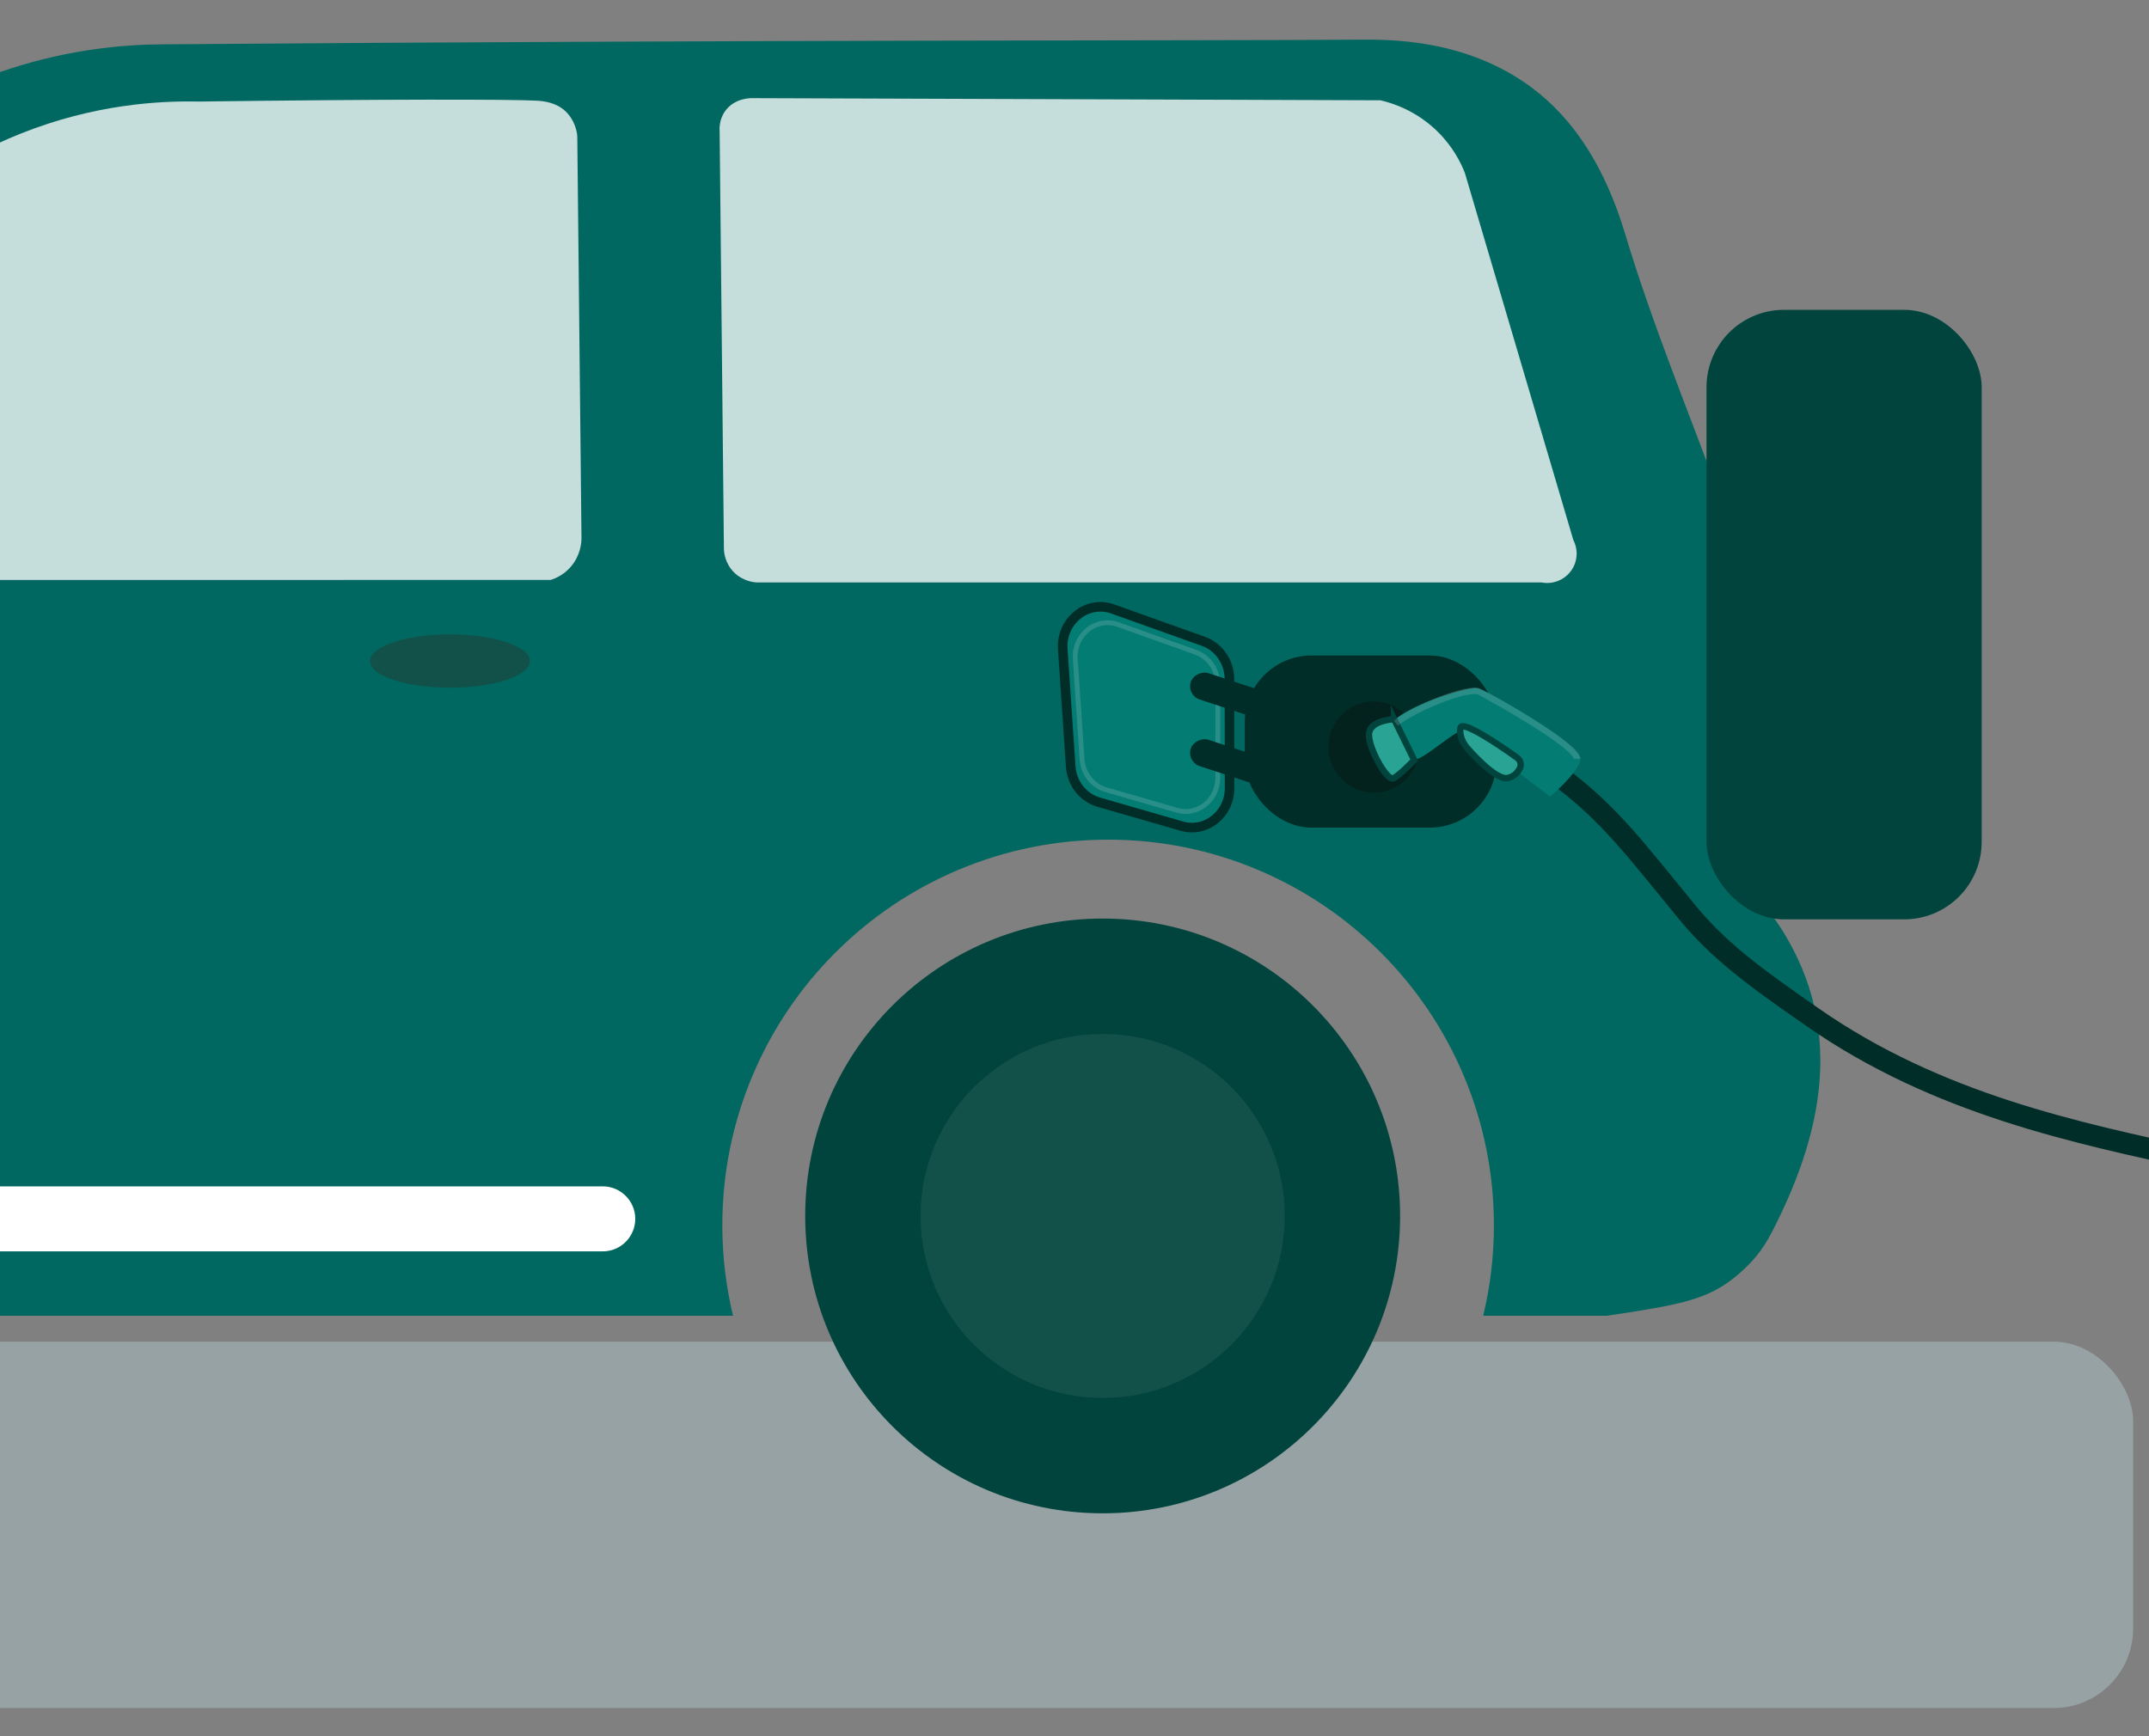 <?xml version="1.0" encoding="UTF-8"?>
<svg id="Layer_2" data-name="Layer 2" xmlns="http://www.w3.org/2000/svg" xmlns:xlink="http://www.w3.org/1999/xlink" viewBox="0 0 271 219">
  <rect x="0" y="0" width="271" height="219" fill="#808080" stroke="none"/>
  <defs>
    <style>
      .cls-1, .cls-2, .cls-3, .cls-4, .cls-5 {
        fill: none;
      }

      .cls-6 {
        clip-path: url(#clippath);
      }

      .cls-7 {
        stroke-width: 1.21px;
      }

      .cls-7, .cls-8 {
        fill: #037c73;
      }

      .cls-7, .cls-9, .cls-2, .cls-3, .cls-4, .cls-5 {
        stroke-miterlimit: 10;
      }

      .cls-7, .cls-3 {
        stroke: #012d28;
      }

      .cls-10 {
        fill: #03211d;
      }

      .cls-11 {
        fill: #006860;
      }

      .cls-12 {
        fill: #012d28;
      }

      .cls-13 {
        fill: #01443d;
      }

      .cls-14, .cls-15 {
        fill: #fff;
      }

      .cls-16 {
        fill: #96a2a3;
      }

      .cls-17 {
        fill: #125149;
      }

      .cls-9 {
        fill: #28a394;
        stroke: #01443d;
      }

      .cls-9, .cls-2 {
        stroke-width: .81px;
      }

      .cls-2, .cls-4 {
        opacity: .17;
        stroke: #e8e8e8;
      }

      .cls-3 {
        stroke-width: 2.71px;
      }

      .cls-4 {
        stroke-width: .61px;
      }

      .cls-15 {
        opacity: .77;
      }

      .cls-5 {
        stroke: #fff;
        stroke-width: 2.46px;
      }
    </style>
    <clipPath id="clippath">
      <rect class="cls-1" width="271" height="219"/>
    </clipPath>
  </defs>
  <g id="Layer_1-2" data-name="Layer 1">
    <g class="cls-6">
      <rect class="cls-16" x="-750.11" y="169.23" width="1019.11" height="46.21" rx="10.03" ry="10.03"/>
      <rect class="cls-5" x="-56.89" y="22.41" width="98.28" height="54.84"/>
      <path class="cls-1" d="M105.42,169.51c-.5-1.15-.94-2.33-1.33-3.53h0c.38,1.21,.83,2.38,1.33,3.53Z"/>
      <path class="cls-1" d="M105.83,170.42c.65,1.4,1.39,2.75,2.21,4.04-.81-1.3-1.55-2.65-2.21-4.04Z"/>
      <path class="cls-1" d="M77.99,178.1c.23,.33,.47,.65,.72,.96-.25-.32-.49-.64-.72-.96Z"/>
      <path class="cls-1" d="M77.11,176.82c.2,.3,.4,.6,.61,.9-.21-.3-.41-.6-.61-.9Z"/>
      <path class="cls-1" d="M139.73,192c-10.33,0-19.69-4.19-26.46-10.96,6.77,6.77,16.13,10.96,26.46,10.96,16.69,0,30.83-10.93,35.65-26.02h0c-4.82,15.09-18.96,26.02-35.65,26.02Z"/>
      <path class="cls-1" d="M78.92,179.34c.62,.78,1.28,1.54,1.96,2.26-.69-.72-1.34-1.48-1.96-2.26Z"/>
      <path class="cls-11" d="M-174.59,111.5c.24-3.17,.62-6.74,1.24-10.61,1.72-10.81,2.61-16.75,7.04-21.08,3.68-3.59,9.61-4.88,20.39-6.36,43.48-5.98,56.21-3.46,69.56-9.7,6.58-3.08,11.64-6.76,15.23-9.8C-45.01,41.03-28.89,28.12-12.77,15.21c3.49-2.19,8.21-4.67,14.09-6.56,7.73-2.5,14.57-3.05,19.41-3.06,76.08-.59,131.78-.44,150.69-.59,3.98-.03,13.56-.05,21.74,6.05,5.41,4.04,9.28,10.15,11.79,18.49,3.49,11.62,8.2,22.87,12.36,34.29,1.65,15.72,3.29,31.44,4.94,47.15,.11,1.1,.23,2.2,.35,3.29,10.52,13.56,7.66,27.84,.95,40.94-1.31,2.55-2.61,4.1-4.71,5.83-3.58,2.94-7.15,3.56-16.18,4.92h-15.62c.89-3.71,1.35-7.52,1.35-11.4,0-6.56-1.29-12.93-3.83-18.94-2.45-5.79-5.96-11-10.42-15.46-4.46-4.46-9.67-7.97-15.46-10.42-6-2.54-12.38-3.83-18.94-3.83-6.56,0-12.93,1.29-18.94,3.83-5.79,2.45-11,5.96-15.46,10.42-4.46,4.46-7.97,9.67-10.42,15.46-2.54,6-3.83,12.38-3.83,18.94,0,3.88,.45,7.69,1.35,11.4H-55.99c.89-3.71,1.35-7.52,1.35-11.4,0-6.56-1.29-12.93-3.83-18.94-2.45-5.79-5.96-11-10.42-15.46-4.46-4.46-9.67-7.97-15.46-10.42-6-2.54-12.38-3.83-18.94-3.83s-12.93,1.29-18.94,3.83c-5.79,2.45-11,5.96-15.46,10.42-4.46,4.46-7.97,9.67-10.42,15.46-2.54,6-3.83,12.38-3.83,18.94,0,3.82,.44,7.58,1.31,11.24-.62,0-1.25,0-1.87-.01-.27,.07-.53,.12-.79,.17h-8.82c-.27,0-.54-.01-.81-.02-11.69-.43-21.04-10.03-21.04-21.83v-14.7c0-7.42,3.71-13.98,9.37-17.93Z"/>
      <path d="M104.09,165.98c-1.15-3.59-1.77-7.42-1.77-11.4h0c0,3.97,.62,7.8,1.77,11.4h0Z"/>
      <path d="M174.46,140.62c-.16-.4-.33-.79-.5-1.18,.17,.39,.34,.78,.5,1.18Z"/>
      <path d="M173.67,138.8c-.58-1.24-1.22-2.45-1.93-3.62,.71,1.17,1.35,2.37,1.93,3.62Z"/>
      <path class="cls-14" d="M76.8,176.34c.1,.16,.21,.33,.31,.49-.11-.16-.21-.32-.31-.49Z"/>
      <path class="cls-14" d="M105.42,169.51c.13,.3,.27,.61,.41,.91-.14-.3-.28-.6-.41-.91Z"/>
      <path class="cls-14" d="M80.89,181.6c.2,.21,.4,.41,.6,.61-.2-.2-.4-.41-.6-.61Z"/>
      <path class="cls-14" d="M78.71,179.07c.07,.09,.14,.18,.21,.27-.07-.09-.14-.18-.21-.27Z"/>
      <path class="cls-14" d="M77.72,177.73c.09,.13,.18,.25,.27,.38-.09-.13-.18-.25-.27-.38Z"/>
      <path class="cls-14" d="M169.72,132.19c-.36-.48-.73-.95-1.11-1.41,.38,.46,.75,.93,1.11,1.41Z"/>
      <path class="cls-14" d="M171.74,135.18c-.47-.77-.96-1.52-1.49-2.26,.52,.73,1.02,1.49,1.49,2.26Z"/>
      <path class="cls-14" d="M168.61,130.78c-.38-.46-.77-.91-1.18-1.36,.4,.44,.79,.9,1.18,1.36Z"/>
      <path class="cls-14" d="M120.33,122.58c-1.54,.94-3.01,1.98-4.4,3.13,1.39-1.14,2.86-2.19,4.4-3.13Z"/>
      <path class="cls-14" d="M174.65,141.1c-.06-.16-.13-.32-.19-.48,.06,.16,.13,.32,.19,.48Z"/>
      <path class="cls-14" d="M112.04,129.42c-.4,.44-.79,.9-1.18,1.36,.38-.46,.77-.91,1.18-1.36Z"/>
      <path class="cls-14" d="M173.96,139.44c-.09-.21-.19-.43-.29-.64,.1,.21,.2,.42,.29,.64Z"/>
      <path class="cls-14" d="M105.26,140.02c-.24,.56-.46,1.13-.67,1.7,.21-.57,.43-1.14,.67-1.7Z"/>
      <path class="cls-14" d="M102.32,154.58c0-3.55,.49-6.99,1.42-10.24-.92,3.26-1.42,6.69-1.42,10.24h0Z"/>
      <path class="cls-14" d="M112.04,129.42c1.21-1.33,2.51-2.57,3.9-3.71-1.39,1.14-2.69,2.39-3.9,3.71Z"/>
      <path class="cls-14" d="M104.59,141.72c-.31,.86-.6,1.73-.85,2.62,.25-.89,.54-1.76,.85-2.62Z"/>
      <path class="cls-14" d="M139.73,117.16c-7.1,0-13.75,1.98-19.4,5.42,5.66-3.44,12.3-5.42,19.4-5.42,10.98,0,20.85,4.73,27.7,12.26-6.84-7.53-16.72-12.26-27.7-12.26Z"/>
      <path class="cls-14" d="M106.41,137.55c-.41,.81-.8,1.63-1.15,2.47,.36-.84,.74-1.66,1.15-2.47Z"/>
      <path class="cls-14" d="M109.75,132.19c-.72,.96-1.39,1.96-2.02,2.99,.63-1.03,1.3-2.02,2.02-2.99Z"/>
      <path class="cls-14" d="M110.86,130.78c-.38,.46-.75,.93-1.11,1.41,.36-.48,.73-.95,1.11-1.41Z"/>
      <path class="cls-14" d="M107.27,135.96c-.3,.52-.59,1.05-.86,1.59,.28-.54,.56-1.07,.86-1.59Z"/>
      <rect class="cls-13" x="215.2" y="39.08" width="34.7" height="76.88" rx="9.77" ry="9.77"/>
      <path class="cls-15" d="M-47.26,73.16c38.9,0,77.81,0,116.71-.01,.51-.16,1.6-.59,2.52-1.65,1.24-1.43,1.35-3.05,1.36-3.54-.18-16.89-.35-33.78-.53-50.67,0-.66-.33-2.15-1.48-3.25-1.2-1.14-2.81-1.29-3.6-1.34-3.29-.19-19.94-.19-42.71,.11-4.9-.11-13.11,.34-22.37,4.03-8.13,3.24-13.87,7.71-17.32,10.85-17.49,14.84-30.14,25.78-31.75,27.4-1.14,1.14-1.89,2.47-1.89,2.47-.58,1.02-.9,1.97-1.1,2.69-.27,2.93-.54,5.86-.82,8.79-.02,.26-.14,1.83,1.03,3.05,.73,.76,1.58,1,1.95,1.08Z"/>
      <path class="cls-15" d="M194.43,73.47c-32.99,0-65.98,0-98.98,0-.33-.02-1.75-.13-2.91-1.3-1.11-1.13-1.23-2.47-1.25-2.81-.18-17.59-.36-35.18-.54-52.77-.03-.36-.07-1.52,.7-2.59,1.2-1.67,3.29-1.63,3.47-1.62,26.39,.09,52.78,.18,79.17,.27,1.41,.33,4.49,1.26,7.23,3.98,1.93,1.91,2.92,3.93,3.41,5.19,4.56,15.44,9.12,30.87,13.68,46.31,.66,1.28,.52,2.83-.36,3.96-.85,1.1-2.26,1.64-3.63,1.38Z"/>
      <path class="cls-14" d="M76.01,157.84H-40.78c-2.26,0-4.1-1.84-4.1-4.1h0c0-2.26,1.84-4.1,4.1-4.1H76.01c2.26,0,4.1,1.84,4.1,4.1h0c0,2.26-1.84,4.1-4.1,4.1Z"/>
      <circle class="cls-13" cx="139.05" cy="153.37" r="37.51"/>
      <circle class="cls-17" cx="139.05" cy="153.37" r="22.96"/>
      <rect class="cls-12" x="156.97" y="82.68" width="31.75" height="21.71" rx="8.42" ry="8.42"/>
      <path class="cls-7" d="M155.04,85.68l.02,13.71c0,3.31-2.99,5.7-6.04,4.81l-10.47-3.02c-1.97-.57-3.39-2.38-3.53-4.52l-1-14.77c-.24-3.57,3.06-6.23,6.3-5.08l11.45,4.09c1.95,.7,3.27,2.62,3.27,4.78Z"/>
      <path class="cls-4" d="M153.57,86.36v11.72c.02,2.83-2.55,4.87-5.15,4.12l-8.95-2.59c-1.69-.49-2.9-2.04-3.02-3.86l-.85-12.63c-.21-3.06,2.62-5.33,5.39-4.34l9.79,3.49c1.67,.6,2.8,2.24,2.8,4.09Z"/>
      <rect class="cls-12" x="153.52" y="90.73" width="3.5" height="10.74" rx="1.75" ry="1.75" transform="translate(15.5 213.61) rotate(-71.81)"/>
      <rect class="cls-12" x="153.52" y="82.33" width="3.5" height="10.74" rx="1.75" ry="1.75" transform="translate(23.48 207.83) rotate(-71.81)"/>
      <ellipse class="cls-17" cx="56.74" cy="83.38" rx="10.08" ry="3.36"/>
      <circle class="cls-10" cx="173.26" cy="94.22" r="5.74"/>
      <path class="cls-3" d="M196.67,97.94c6.39,4.79,9.6,9.23,16.24,17.3,4.35,5.29,10.03,9.12,15.64,13.05,31.58,22.05,70.77,14.45,81.03,33.86"/>
      <g>
        <path class="cls-8" d="M175.92,90.73s1.08,4.64,2.15,5.1,5.71-4.08,6.45-3.62,10.95,8.27,10.95,8.27c0,0,3.21-2.65,3.81-4.52s-11.9-8.98-13-9.17-7.84,1.84-10.36,3.94Z"/>
        <path class="cls-9" d="M175.8,90.71s-2.87,.11-3.15,1.71,2.23,6.16,3.06,5.75,2.63-2.3,2.63-2.3l-2.54-5.17Z"/>
        <path class="cls-9" d="M185.1,94.44s3.42,3.98,4.99,3.7c.81-.15,1.28-.69,1.55-1.19,.26-.47,.11-1.06-.32-1.37-1.84-1.33-6.96-4.84-7.15-3.77-.24,1.4,.92,2.63,.92,2.63Z"/>
        <path class="cls-2" d="M176.02,91.22c2.18-1.8,9.12-4.72,10.58-3.95,2.6,1.35,12.22,6.83,12.3,8.45"/>
      </g>
    </g>
  </g>
</svg>